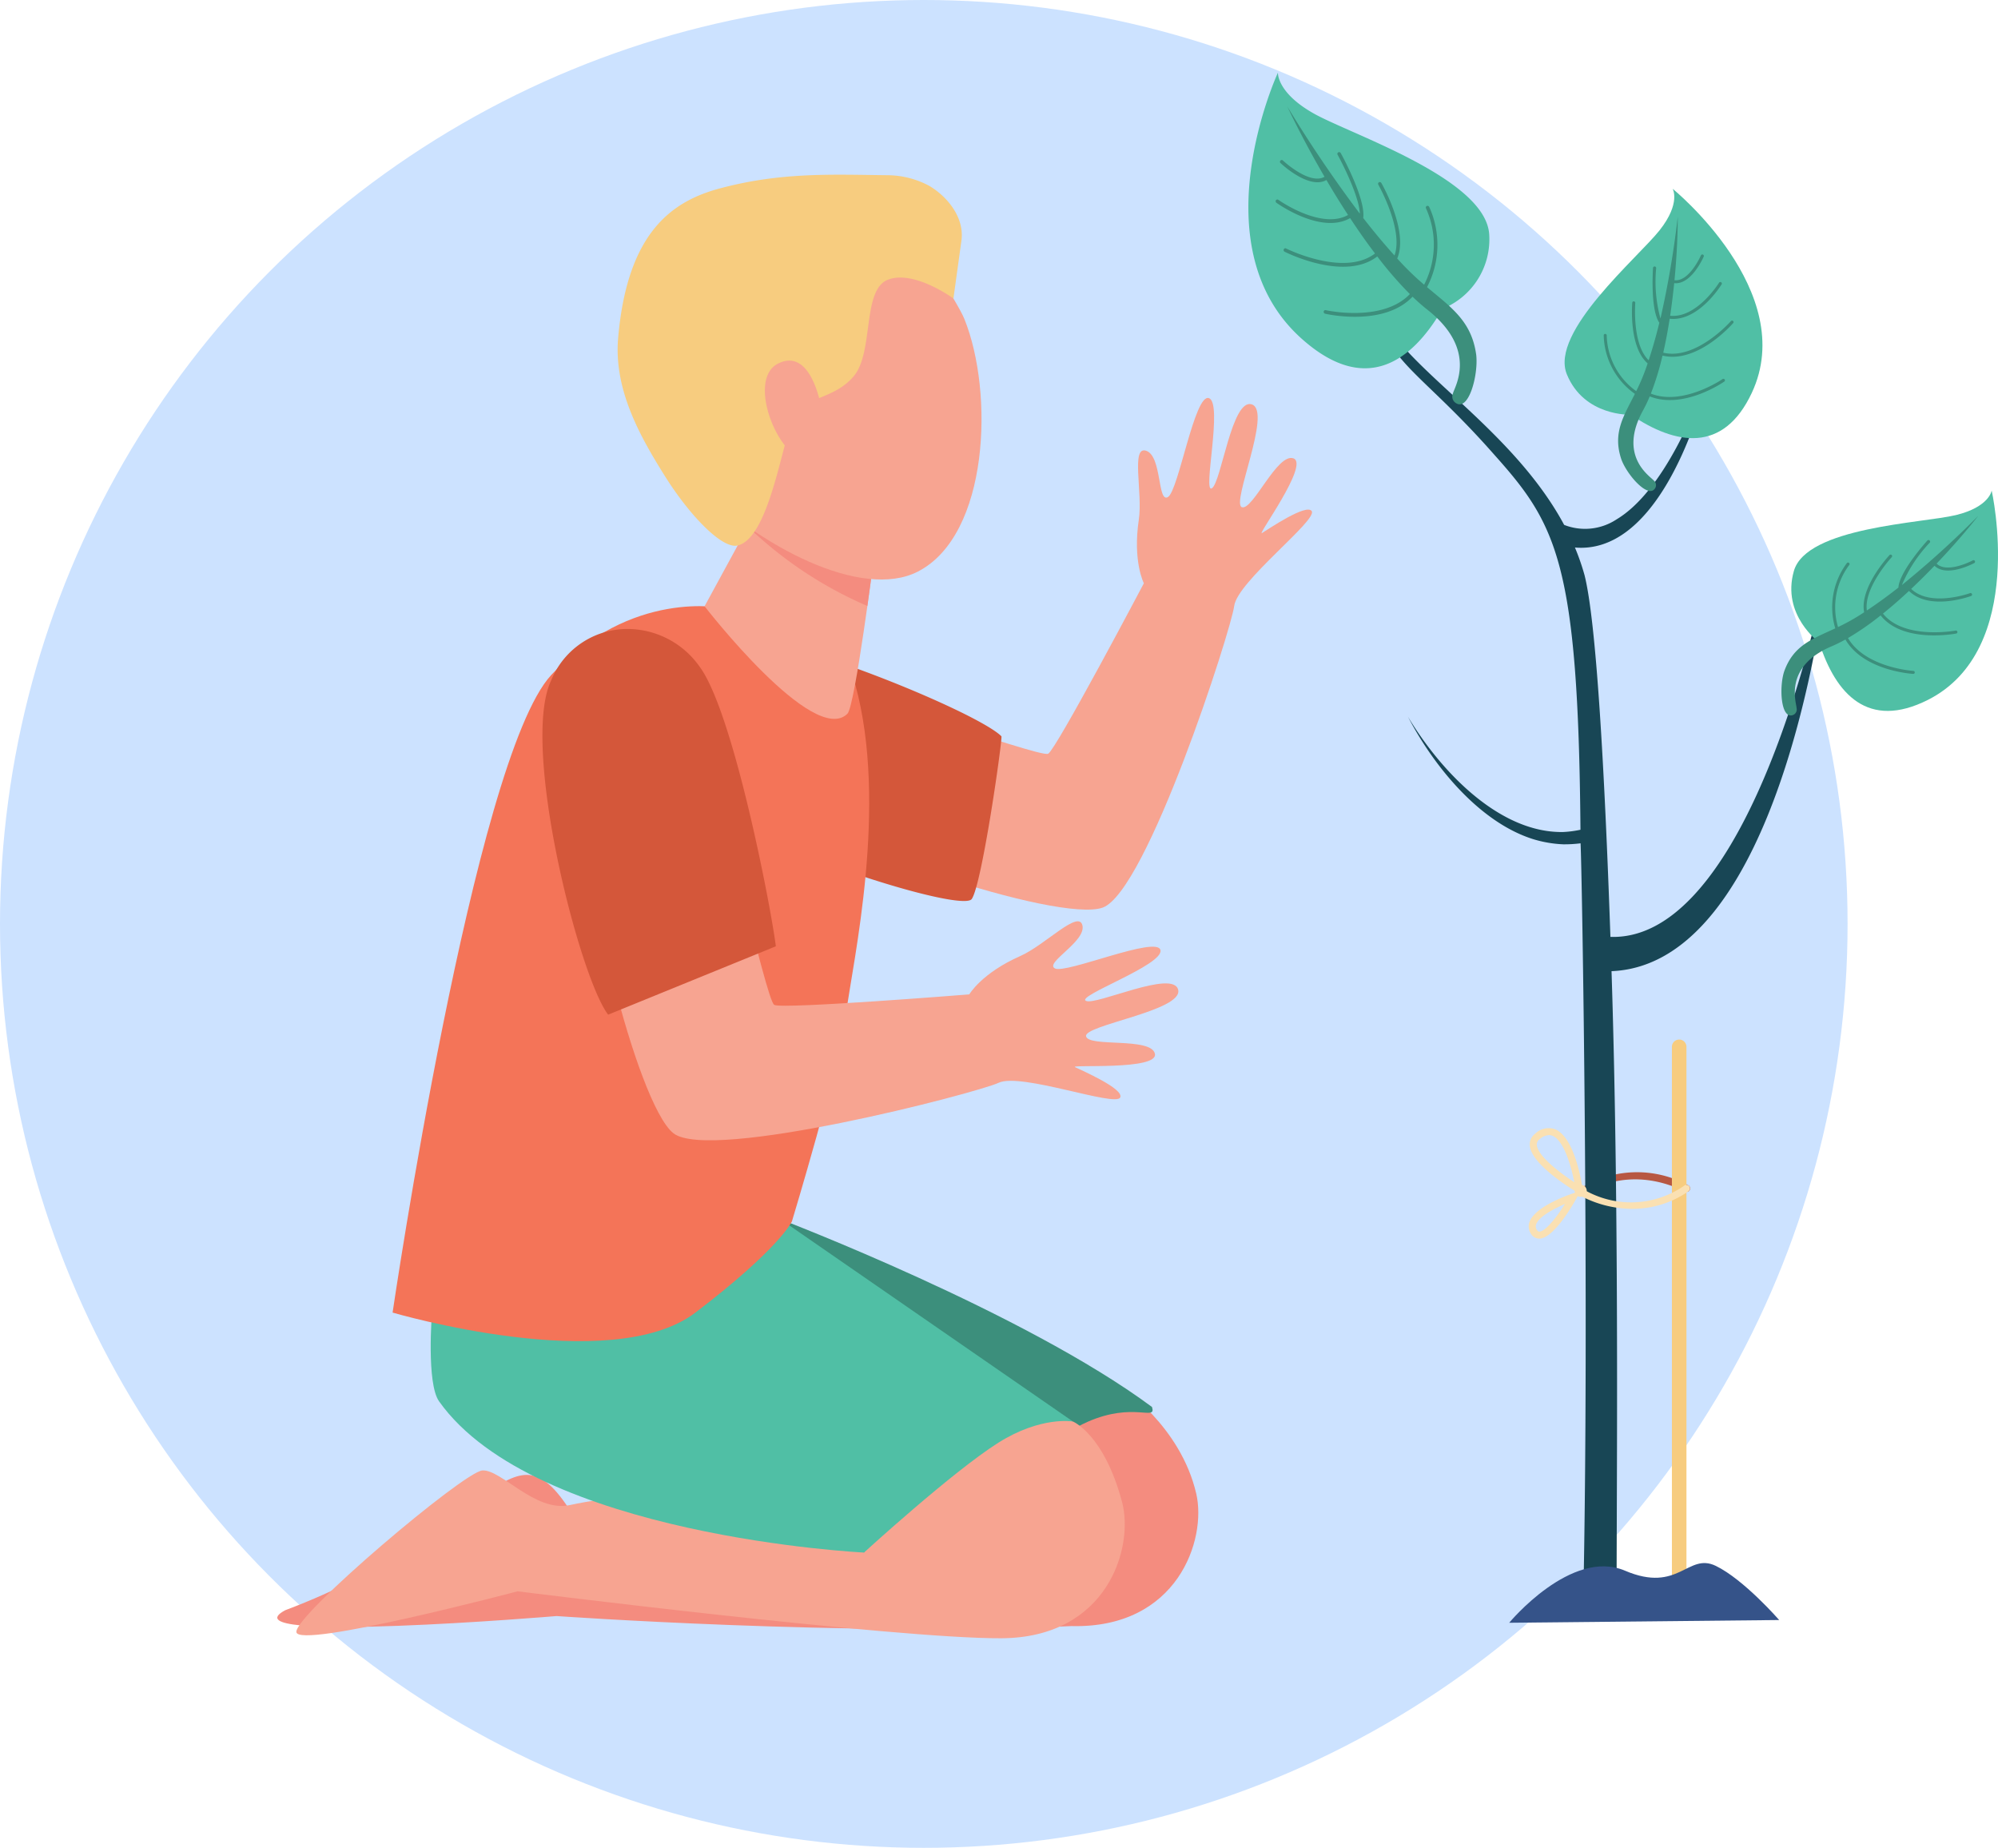 <svg xmlns="http://www.w3.org/2000/svg" width="176.55" height="163.257" viewBox="0 0 176.55 163.257">
  <g id="Group_22882" data-name="Group 22882" transform="translate(-1020.283 -852.764)">
    <circle id="Ellipse_124" data-name="Ellipse 124" cx="81.629" cy="81.629" r="81.629" transform="translate(1020.283 852.764)" fill="#cce2ff"/>
    <g id="Group_16553" data-name="Group 16553" transform="translate(308.25 -286.542)">
      <g id="Group_16552" data-name="Group 16552" transform="translate(736.537 1145.729)">
        <g id="Group_16543" data-name="Group 16543" transform="translate(0 9.011)">
          <path id="Path_20210" data-name="Path 20210" d="M370.939,1724.129s25.808,1.821,45.495.885c9.378.239,11.972-7.648,11.03-11.7-1.4-6.021-6.691-9.451-6.691-9.451l-19.641,2.121s1.88,5.109,3.4,11.092c.126.494-11.8-7.592-25.858-4.984-3.086.572-4.521,3.21-6.176,3.293-5.7-9.388-6.533,1.066-25.541,8.231C341.4,1726.608,370.939,1724.129,370.939,1724.129Z" transform="translate(-346.263 -1596.782)" fill="#f48c7f"/>
          <path id="Path_20211" data-name="Path 20211" d="M566.667,1343.443s-1-1.919-.446-5.622c.358-2.375-.726-6.578.665-6.08s.975,4.654,1.913,4.079,2.357-9.186,3.618-8.734-.582,8.479.258,7.965,1.766-8.043,3.549-7.405-1.855,8.731-.9,9.073,3.125-4.825,4.561-4.312-3.277,6.9-2.783,6.6,3.96-2.661,4.4-1.935c.5.82-6.574,6.219-6.852,8.373s-7.721,25.275-11.631,26.656-25.13-5.721-27.775-9.285-2.067-8.389.3-9.841,21.93,5.98,22.674,5.524S566.667,1343.443,566.667,1343.443Z" transform="translate(-490.095 -1307.344)" fill="#f7a491"/>
          <path id="Path_20212" data-name="Path 20212" d="M516.24,1426.438c-2.17-2.17-19.7-9.342-24.707-8.906a7.8,7.8,0,0,0-6.249,3.752,7.277,7.277,0,0,0,.345,8c3.408,5.367,27,12.958,27.988,11.531C514.54,1439.484,516.361,1426.559,516.24,1426.438Z" transform="translate(-452.254 -1376.82)" fill="#d4573a"/>
          <g id="Group_16542" data-name="Group 16542" transform="translate(1.686 0)">
            <g id="Group_16541" data-name="Group 16541">
              <path id="Path_20213" data-name="Path 20213" d="M435.064,1645.783s-.689,6.178.393,7.8c8.118,12.206,37.125,14.494,37.125,14.494s8.917-8.166,13.317-10.1c4.094-1.8,6.112-.023,5.7-1.316-11.308-8.383-32.823-16.58-32.823-16.58Z" transform="translate(-415.996 -1547.787)" fill="#3c8f7c"/>
              <path id="Path_20214" data-name="Path 20214" d="M570.781,1706.46s-10.227,16.452-19.3,12.1-4.294-11.532-4.294-11.532l14.12-3.109Z" transform="translate(-501.322 -1596.822)" fill="#3c8f7c"/>
              <path id="Path_20215" data-name="Path 20215" d="M373.085,1724.65s33.363,4.194,42.744,4.149,11.734-8.008,10.669-12.028c-1.582-5.976-4.343-7.122-4.343-7.122l-6.515-2.258s-8.35,6.276-11.946,13.836c-.533-.14-12.021-7.229-26-4.195-3.067.666-6.079-3.192-7.731-3.058s-16.551,12.741-16.428,14.276S373.085,1724.65,373.085,1724.65Z" transform="translate(-353.537 -1599.49)" fill="#f7a491"/>
              <path id="Path_20216" data-name="Path 20216" d="M404.839,1633.711s-.5,6.2.629,7.789c8.485,11.954,37.548,13.359,37.548,13.359s7.807-7.139,11.873-9.705c3.765-2.376,6.588-1.873,6.588-1.873l-32.239-22.289Z" transform="translate(-392.86 -1533.123)" fill="#50bfa5"/>
              <path id="Path_20217" data-name="Path 20217" d="M419.435,1406.587s-8.146-1.749-15.221,5.919c-6.826,7.4-14.011,56.323-14.011,56.323s19.3,5.684,26.76,0,8.525-8.051,8.525-8.051,4.2-13.866,4.79-18.4,3.748-18.358.8-29.079C430.071,1409.648,419.435,1406.587,419.435,1406.587Z" transform="translate(-381.702 -1368.295)" fill="#f47458"/>
              <path id="Path_20218" data-name="Path 20218" d="M514.53,1342.5l-.529,5.841-4.894,8.984s9.649,12.47,12.628,9.49c.665-.665,2.345-13.864,2.345-13.864Z" transform="translate(-473.039 -1319.195)" fill="#f7a491"/>
              <path id="Path_20219" data-name="Path 20219" d="M526.826,1348.338l-1.023,1.994a35.373,35.373,0,0,0,10.516,6.969c.34-2.422.586-4.353.586-4.353l-9.55-10.452Z" transform="translate(-485.864 -1319.195)" fill="#f48c7f"/>
              <path id="Path_20220" data-name="Path 20220" d="M509.22,1260.9s4.115,6.215,4.749,7.781c2.63,6.49,2.2,19.1-4.109,22.331-4.933,2.529-14.051-2.184-19.777-7.967s-6.521-13.752.53-19.4S509.22,1260.9,509.22,1260.9Z" transform="translate(-454.948 -1255.944)" fill="#f7a491"/>
              <path id="Path_20221" data-name="Path 20221" d="M484.971,1243.216c5.435-1.464,9.949-1.229,14.887-1.176a7.92,7.92,0,0,1,3.648.937c1.436.839,3.149,2.678,2.848,4.856l-.705,5.1s-3.5-2.564-5.8-1.656-1.2,6.423-3.035,8.553-4.438,1.664-5.383,3.839-2.106,10.438-4.851,11.086c-1.4.331-4.288-2.745-6.343-6-2.307-3.659-4.61-7.78-4.216-12.33C476.817,1247.233,480.645,1244.381,484.971,1243.216Z" transform="translate(-447.59 -1241.994)" fill="#f7cc7f"/>
              <path id="Path_20222" data-name="Path 20222" d="M537.019,1316.829s-.875-5.231-3.8-3.724.356,9.091,2.854,8.429S537.019,1316.829,537.019,1316.829Z" transform="translate(-490.674 -1296.409)" fill="#f7a491"/>
              <path id="Path_20223" data-name="Path 20223" d="M499.09,1483.082s1.083-1.875,4.508-3.388c2.2-.971,5.166-4.138,5.491-2.7s-3.408,3.317-2.42,3.8,9.019-2.931,9.314-1.624-7.471,4.051-6.587,4.485,7.738-2.818,8.154-.97-8.365,3.111-8.142,4.1,5.749.054,6.084,1.541-7.582.929-7.061,1.184,4.368,1.918,3.994,2.682c-.423.863-8.774-2.219-10.74-1.3s-25.479,7.021-28.739,4.46-8.632-24.285-7.04-28.428,5.977-6.24,8.473-5.016,6.7,21.721,7.483,22.106S499.09,1483.082,499.09,1483.082Z" transform="translate(-439.631 -1410.661)" fill="#f7a491"/>
              <path id="Path_20224" data-name="Path 20224" d="M448.069,1419.668c-2.706,5.753,2.509,26.2,5.05,29.5l14.816-6.04c-.356-3.048-3.728-20.772-6.78-24.768a7.8,7.8,0,0,0-6.516-3.266A7.277,7.277,0,0,0,448.069,1419.668Z" transform="translate(-425.57 -1374.955)" fill="#d4573a"/>
            </g>
          </g>
        </g>
        <g id="Group_16551" data-name="Group 16551" transform="translate(85.807)">
          <g id="Group_16544" data-name="Group 16544" transform="translate(29.103 97.175)">
            <path id="Path_20225" data-name="Path 20225" d="M842.207,1624.3a.311.311,0,0,1-.191-.557,9.437,9.437,0,0,1,9.624-.363.311.311,0,1,1-.271.559c-5.2-2.523-8.821.179-8.972.3A.308.308,0,0,1,842.207,1624.3Z" transform="translate(-841.896 -1622.266)" fill="#b75742"/>
          </g>
          <path id="Path_20226" data-name="Path 20226" d="M804.711,1289.44c-2.059,10.931-8.631,33.919-19.346,33.558-.522-15-1.257-27.881-2.285-31.952a20.806,20.806,0,0,0-.85-2.449c6.674.579,10.684-9.595,12.22-16.763-1.368,4.548-4.469,11.835-8.532,14.27a5.058,5.058,0,0,1-4.641.494c-3.874-7.215-11.193-12.042-14.727-16.337-1.4-1.726-1.65-6.051-1.46-10.481H764.7a42.521,42.521,0,0,0-.057,6.575c.547,5.826,3.553,6.2,10.441,14.022,5.516,6.172,7.441,9.5,7.634,33.156a9.648,9.648,0,0,1-1.525.2c-5.647.1-10.839-5.381-13.715-10.18,2.272,4.364,6.3,9.3,11.027,10.8a10.566,10.566,0,0,0,2.687.466,11.23,11.23,0,0,0,1.535-.089c.123,2.075.793,40.946.231,67.2,1.665.02,1.328,1.01,2.962,1.139-.064-7.111.3-33.7-.456-57.042C797.965,1325.524,803.211,1302.4,804.711,1289.44Z" transform="translate(-753.374 -1246.646)" fill="#184655"/>
          <path id="Path_20227" data-name="Path 20227" d="M877.8,1621.785h1.284v-49.568a.642.642,0,0,0-.642-.642h0a.642.642,0,0,0-.642.642Z" transform="translate(-840.375 -1486.152)" fill="#f7cc7f"/>
          <path id="Path_20228" data-name="Path 20228" d="M815.776,1776.338s5.485-6.625,10.238-4.6,5.531-1.63,8.018-.426,5.6,4.783,5.6,4.783Z" transform="translate(-792.729 -1639.387)" fill="#355389"/>
          <g id="Group_16545" data-name="Group 16545" transform="translate(29.103 98.261)">
            <path id="Path_20229" data-name="Path 20229" d="M846.678,1629.069a9.812,9.812,0,0,1-4.618-1.2.311.311,0,0,1,.29-.55,8.253,8.253,0,0,0,8.958-.3.311.311,0,0,1,.39.485A8.66,8.66,0,0,1,846.678,1629.069Z" transform="translate(-841.894 -1626.949)" fill="#fae0b2"/>
          </g>
          <g id="Group_16546" data-name="Group 16546" transform="translate(24.865 93.238)">
            <path id="Path_20230" data-name="Path 20230" d="M828.37,1611.3l-.554-.327c-.417-.246-4.075-2.452-4.2-4.148a1.177,1.177,0,0,1,.471-1.032,1.707,1.707,0,0,1,1.757-.4c1.753.7,2.371,4.8,2.436,5.271Zm-3.053-5.388a1.377,1.377,0,0,0-.838.366.558.558,0,0,0-.241.5c.071.988,2.067,2.485,3.314,3.3-.274-1.408-.92-3.7-1.935-4.106A.805.805,0,0,0,825.317,1605.908Z" transform="translate(-823.615 -1605.285)" fill="#fae0b2"/>
          </g>
          <g id="Group_16547" data-name="Group 16547" transform="translate(24.774 98.788)">
            <path id="Path_20231" data-name="Path 20231" d="M824.157,1633.448a.863.863,0,0,1-.761-.472,1.145,1.145,0,0,1-.1-1.015c.5-1.353,3.421-2.37,3.753-2.481l.761-.256-.39.7c-.325.585-2.009,3.5-3.251,3.522Zm2.268-3.062c-.984.418-2.291,1.106-2.543,1.79a.521.521,0,0,0,.047.48c.1.172.189.169.232.17C824.695,1632.817,825.682,1631.566,826.425,1630.386Z" transform="translate(-823.223 -1629.223)" fill="#fae0b2"/>
          </g>
          <path id="Path_20232" data-name="Path 20232" d="M841.787,1627.458a.533.533,0,1,1-.532-.533A.533.533,0,0,1,841.787,1627.458Z" transform="translate(-811.89 -1528.67)" fill="#fae0b2"/>
          <g id="Group_16548" data-name="Group 16548" transform="translate(0 0)">
            <path id="Path_20233" data-name="Path 20233" d="M733.522,1223.987a6.618,6.618,0,0,0,4.124-6.6c-.357-4.924-12.231-8.807-15.509-10.658s-3.158-3.606-3.158-3.606-7.105,15.327,2.121,23.529C726.6,1231.55,730.707,1228.849,733.522,1223.987Z" transform="translate(-716.367 -1203.128)" fill="#50bfa5"/>
            <path id="Path_20234" data-name="Path 20234" d="M732.233,1220.313c.591,1.072,1.919,3.8,1.961,5.2a113.283,113.283,0,0,1-6.4-9.455c.823,1.743,1.959,3.927,3.284,6.2-1.325.753-3.646-1.41-3.67-1.433a.156.156,0,1,0-.209.23c.106.1,2.526,2.355,4.045,1.487.6,1.026,1.244,2.066,1.911,3.09-2.376,1.333-6.115-1.308-6.154-1.336a.153.153,0,0,0-.219.034.167.167,0,0,0,.047.225c.168.12,3.971,2.807,6.508,1.353.709,1.076,1.445,2.13,2.2,3.124-2.732,2.1-7.8-.412-7.853-.438-.193-.1-.32.192-.127.287.226.114,5.312,2.631,8.18.414a33.3,33.3,0,0,0,2.88,3.325c-2.42,2.534-7.379,1.434-7.431,1.422a.148.148,0,0,0-.183.121.172.172,0,0,0,.13.193c.223.051,5.2,1.156,7.721-1.505.418.4.835.772,1.248,1.1,4.631,3.605,2.415,6.946,2.325,7.444a.673.673,0,0,0,.221.83c1.153.842,2.028-2.429,1.835-4.217-.4-2.993-2.2-4.194-4.349-6a8.08,8.08,0,0,0,.191-7.092.161.161,0,0,0-.016-.025.163.163,0,0,0-.2-.051.156.156,0,0,0-.063.215,7.743,7.743,0,0,1-.168,6.737,24.3,24.3,0,0,1-2.378-2.315c1.013-2.388-1.291-6.479-1.4-6.668l-.013-.02a.162.162,0,0,0-.2-.048.157.157,0,0,0-.055.218c.025.044,2.244,3.979,1.427,6.251-.938-1.037-1.863-2.153-2.765-3.314.242-1.67-1.884-5.553-1.982-5.729a.164.164,0,0,0-.216-.072A.156.156,0,0,0,732.233,1220.313Z" transform="translate(-724.348 -1213.061)" fill="#3c8f7c"/>
          </g>
          <g id="Group_16549" data-name="Group 16549" transform="translate(47.105 36.918)">
            <path id="Path_20235" data-name="Path 20235" d="M925.752,1375.773s-3.345-2.408-2.234-6.3,11.362-4.223,14.322-4.943,3.156-2.166,3.156-2.166,3.187,14.056-5.644,18.5C930.085,1383.515,927.216,1380.365,925.752,1375.773Z" transform="translate(-922.422 -1362.364)" fill="#50bfa5"/>
            <path id="Path_20236" data-name="Path 20236" d="M932.639,1374.343a12.355,12.355,0,0,0-2.455,3.737,83.174,83.174,0,0,0,6.755-6.123c-.957,1.213-2.24,2.708-3.691,4.23.946.921,3.184-.278,3.207-.29a.135.135,0,0,1,.13.236c-.1.056-2.436,1.3-3.52.245-.659.686-1.352,1.375-2.062,2.044,1.7,1.638,5.164.388,5.2.375a.135.135,0,0,1,.172.08.131.131,0,0,1-.076.171c-.156.057-3.68,1.329-5.489-.445-.753.7-1.525,1.379-2.3,2,1.859,2.338,6.376,1.51,6.424,1.5a.134.134,0,0,1,.055.262c-.2.038-4.736.87-6.685-1.6a24.423,24.423,0,0,1-2.884,2c1.535,2.618,5.728,2.9,5.773,2.9a.136.136,0,0,1,.128.141.129.129,0,0,1-.137.125c-.189-.011-4.4-.294-5.993-3.039a12.988,12.988,0,0,1-1.193.593c-4.348,1.818-3.113,5.039-3.123,5.462a.522.522,0,0,1-.318.618c-1.073.408-1.234-2.441-.78-3.839.823-2.323,2.482-2.867,4.519-3.818a6.512,6.512,0,0,1,1.03-5.772.128.128,0,0,1,.017-.016.133.133,0,0,1,.17.006.134.134,0,0,1,.014.188,6.238,6.238,0,0,0-.989,5.48,17.978,17.978,0,0,0,2.309-1.307c-.42-2.168,2.126-4.927,2.245-5.055l.014-.013a.132.132,0,0,1,.173.009.134.134,0,0,1,.008.189c-.028.029-2.479,2.684-2.2,4.711.932-.616,1.866-1.3,2.789-2.023.083-1.406,2.451-4.039,2.559-4.158a.131.131,0,0,1,.187-.007A.134.134,0,0,1,932.639,1374.343Z" transform="translate(-919.541 -1369.733)" fill="#3c8f7c"/>
          </g>
          <g id="Group_16550" data-name="Group 16550" transform="translate(27.943 10.256)">
            <path id="Path_20237" data-name="Path 20237" d="M842.739,1267.327s-4.118.173-5.649-3.573,6.325-10.341,8.208-12.736,1.143-3.653,1.143-3.653,11.19,9.083,6.992,18.033C850.929,1270.738,846.728,1270.033,842.739,1267.327Z" transform="translate(-836.893 -1247.365)" fill="#50bfa5"/>
            <path id="Path_20238" data-name="Path 20238" d="M856.44,1262.574a12.353,12.353,0,0,0,.379,4.455,83.263,83.263,0,0,0,1.528-8.988c0,1.544-.088,3.513-.289,5.606,1.312.14,2.332-2.185,2.343-2.21a.135.135,0,0,1,.248.1c-.046.107-1.109,2.531-2.616,2.367-.1.946-.213,1.916-.358,2.881,2.348.239,4.3-2.885,4.32-2.918a.135.135,0,0,1,.184-.043.131.131,0,0,1,.046.181c-.087.141-2.072,3.319-4.591,3.042-.158,1.017-.347,2.026-.569,3,2.906.69,5.947-2.752,5.979-2.788.115-.132.32.041.2.172-.135.155-3.186,3.61-6.244,2.874a24.5,24.5,0,0,1-1.029,3.359c2.824,1.111,6.3-1.258,6.333-1.283a.137.137,0,0,1,.188.032.129.129,0,0,1-.031.184c-.156.108-3.639,2.486-6.59,1.313a12.927,12.927,0,0,1-.571,1.2c-2.3,4.115.666,5.886.919,6.225a.522.522,0,0,1,.132.682c-.592.983-2.479-1.156-2.985-2.537-.788-2.335.18-3.787,1.195-5.794a6.511,6.511,0,0,1-2.756-5.175.137.137,0,0,1,0-.024.133.133,0,0,1,.137-.1.135.135,0,0,1,.128.139,6.237,6.237,0,0,0,2.608,4.92,18.044,18.044,0,0,0,1.008-2.455c-1.67-1.445-1.373-5.188-1.358-5.361a.138.138,0,0,1,0-.019.132.132,0,0,1,.142-.1.134.134,0,0,1,.123.144c0,.04-.291,3.642,1.183,5.062.352-1.06.665-2.174.943-3.314-.8-1.157-.568-4.691-.557-4.85a.132.132,0,0,1,.143-.121A.134.134,0,0,1,856.44,1262.574Z" transform="translate(-848.349 -1255.566)" fill="#3c8f7c"/>
          </g>
        </g>
      </g>
    </g>
  </g>
</svg>
